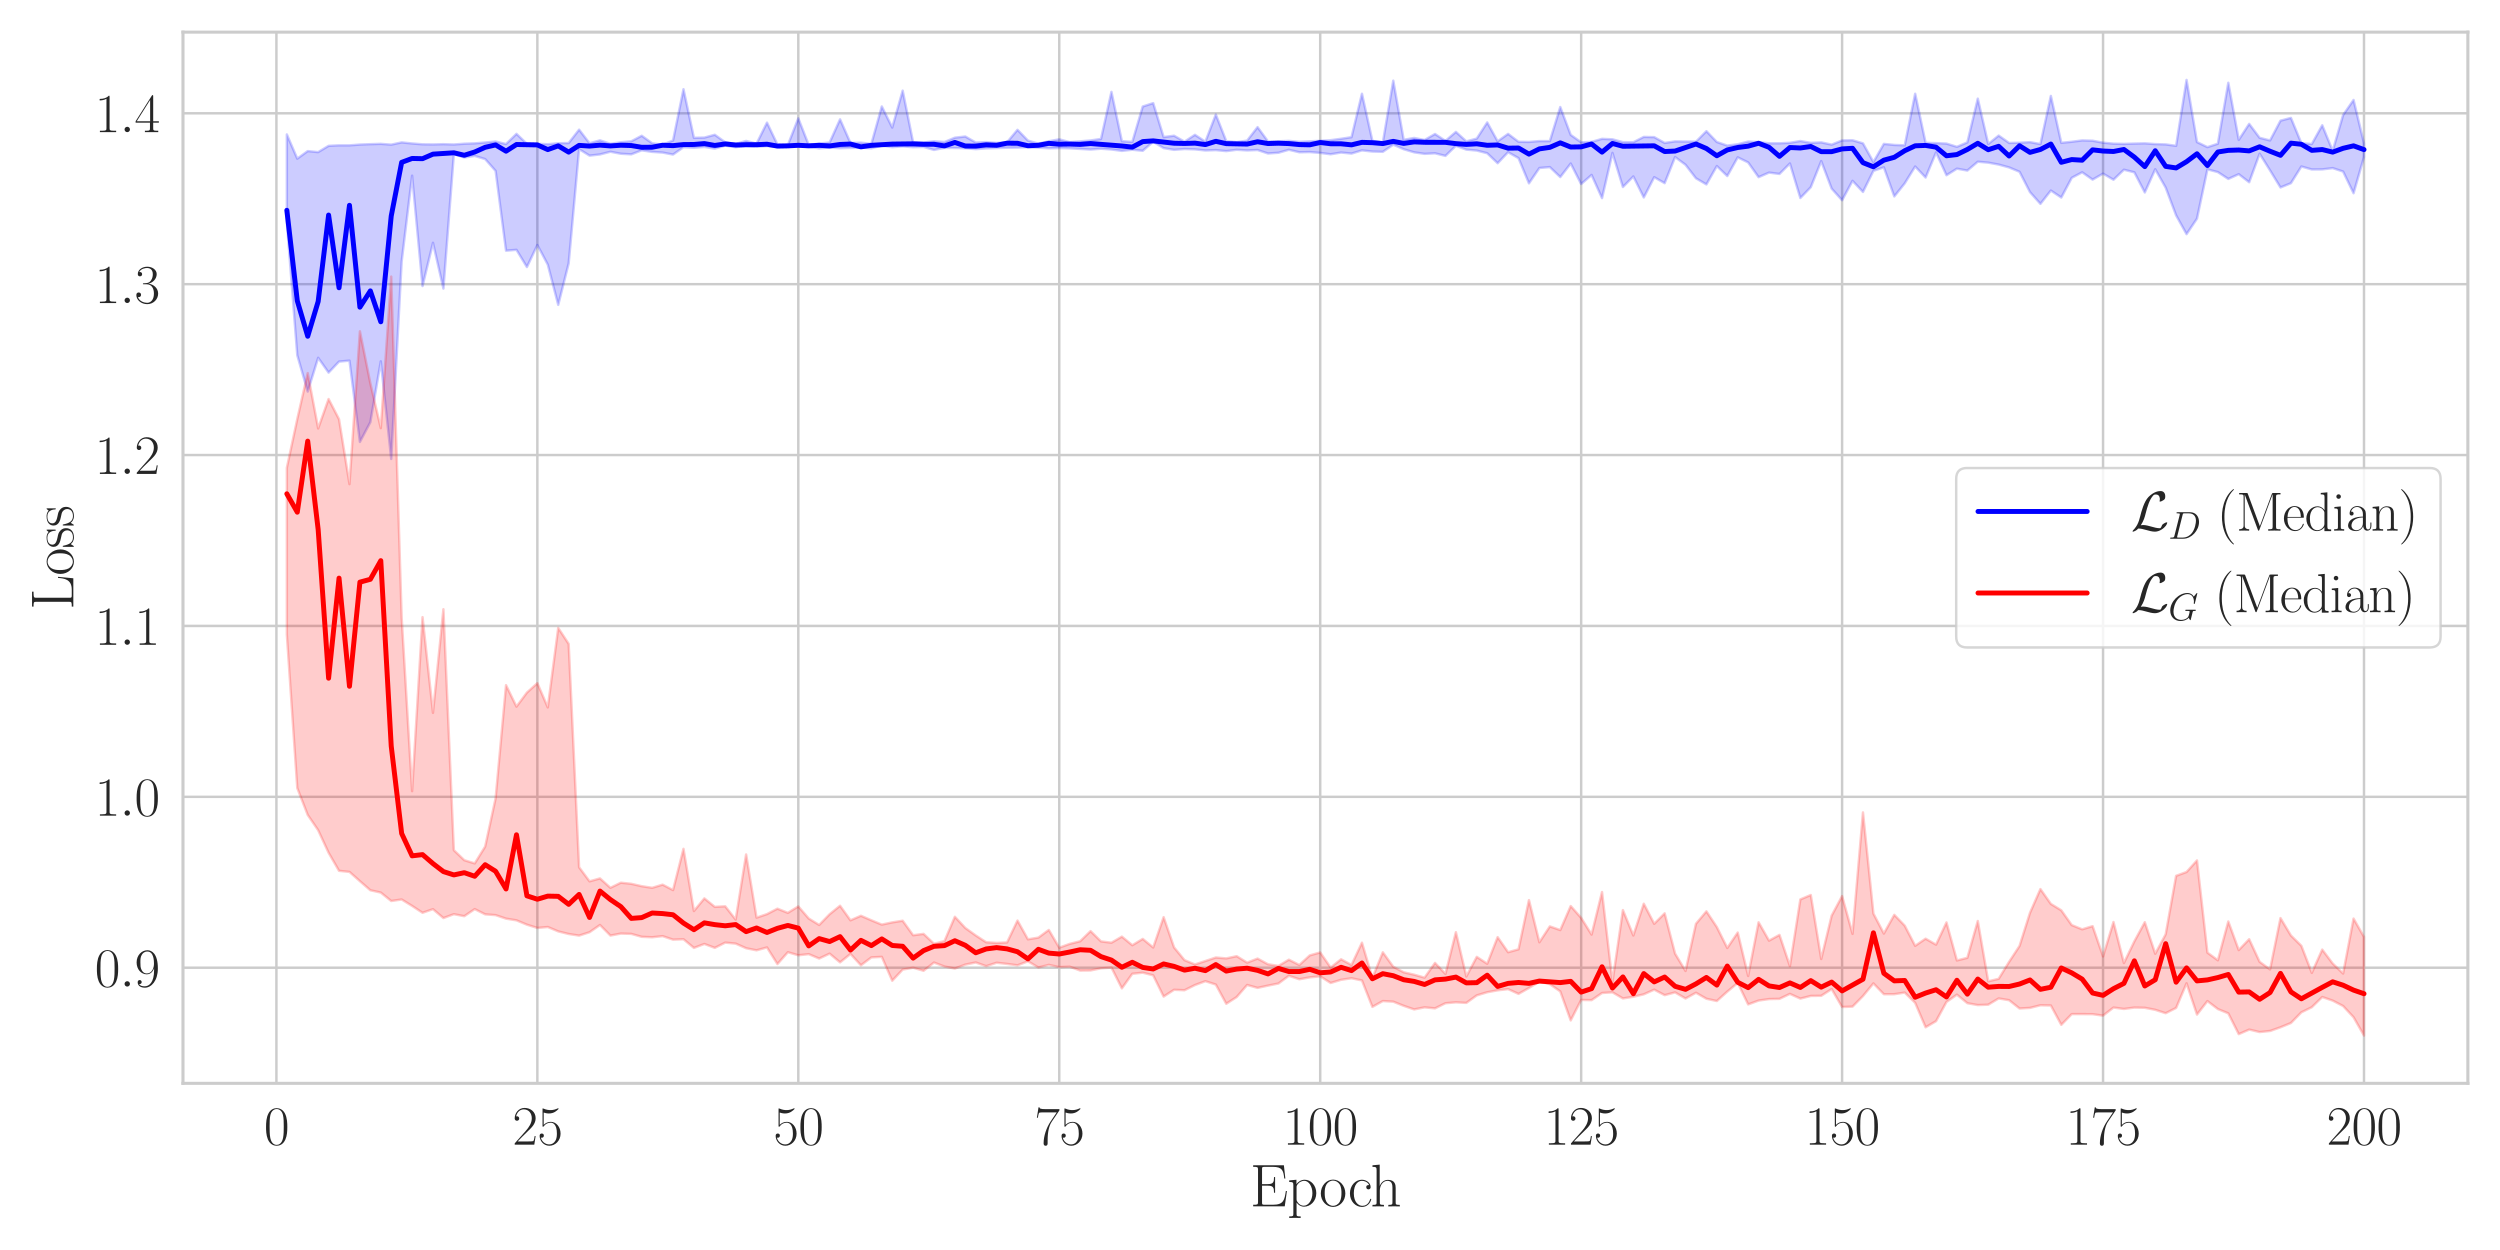 <?xml version="1.0" encoding="utf-8" standalone="no"?>
<!DOCTYPE svg PUBLIC "-//W3C//DTD SVG 1.1//EN"
  "http://www.w3.org/Graphics/SVG/1.1/DTD/svg11.dtd">
<svg xmlns:xlink="http://www.w3.org/1999/xlink" width="1008pt" height="504pt" viewBox="0 0 1008 504" xmlns="http://www.w3.org/2000/svg" version="1.1">
 <defs>
  <style type="text/css">*{stroke-linejoin: round; stroke-linecap: butt}</style>
 </defs>
 <g id="figure_1">
  <g id="patch_1">
   <path d="M 0 504 
L 1008 504 
L 1008 0 
L 0 0 
z
" style="fill: #ffffff"/>
  </g>
  <g id="axes_1">
   <g id="patch_2">
    <path d="M 73.78 436.801 
L 995.04 436.801 
L 995.04 12.96 
L 73.78 12.96 
z
" style="fill: #ffffff"/>
   </g>
   <g id="matplotlib.axis_1">
    <g id="xtick_1">
     <g id="line2d_1">
      <path d="M 111.447 436.801 
L 111.447 12.96 
" clip-path="url(#peb12363b81)" style="fill: none; stroke: #cccccc; stroke-linecap: round"/>
     </g>
     <g id="text_1">
      <!-- $\mathdefault{0}$ -->
      <g style="fill: #262626" transform="translate(106.421 461.522) scale(0.22 -0.22)">
       <defs>
        <path id="CMR17-30" d="M 2688 2025 
C 2688 2416 2682 3080 2413 3591 
C 2176 4039 1798 4198 1466 4198 
C 1158 4198 768 4058 525 3597 
C 269 3118 243 2524 243 2025 
C 243 1661 250 1106 448 619 
C 723 -39 1216 -128 1466 -128 
C 1760 -128 2208 -7 2470 600 
C 2662 1042 2688 1559 2688 2025 
z
M 1466 -26 
C 1056 -26 813 325 723 812 
C 653 1188 653 1738 653 2096 
C 653 2588 653 2997 736 3387 
C 858 3929 1216 4096 1466 4096 
C 1728 4096 2067 3923 2189 3400 
C 2272 3036 2278 2607 2278 2096 
C 2278 1680 2278 1169 2202 792 
C 2067 95 1690 -26 1466 -26 
z
" transform="scale(0.016)"/>
       </defs>
       <use xlink:href="#CMR17-30" transform="scale(0.996)"/>
      </g>
     </g>
    </g>
    <g id="xtick_2">
     <g id="line2d_2">
      <path d="M 216.662 436.801 
L 216.662 12.96 
" clip-path="url(#peb12363b81)" style="fill: none; stroke: #cccccc; stroke-linecap: round"/>
     </g>
     <g id="text_2">
      <!-- $\mathdefault{25}$ -->
      <g style="fill: #262626" transform="translate(206.61 461.522) scale(0.22 -0.22)">
       <defs>
        <path id="CMR17-32" d="M 2669 989 
L 2554 989 
C 2490 536 2438 459 2413 420 
C 2381 369 1920 369 1830 369 
L 602 369 
C 832 619 1280 1072 1824 1597 
C 2214 1967 2669 2402 2669 3035 
C 2669 3790 2067 4224 1395 4224 
C 691 4224 262 3604 262 3030 
C 262 2780 448 2748 525 2748 
C 589 2748 781 2787 781 3010 
C 781 3207 614 3264 525 3264 
C 486 3264 448 3258 422 3245 
C 544 3790 915 4058 1306 4058 
C 1862 4058 2227 3617 2227 3035 
C 2227 2479 1901 2000 1536 1584 
L 262 146 
L 262 0 
L 2515 0 
L 2669 989 
z
" transform="scale(0.016)"/>
        <path id="CMR17-35" d="M 730 3692 
C 794 3666 1056 3584 1325 3584 
C 1920 3584 2246 3911 2432 4100 
C 2432 4157 2432 4192 2394 4192 
C 2387 4192 2374 4192 2323 4163 
C 2099 4058 1837 3973 1517 3973 
C 1325 3973 1037 3999 723 4139 
C 653 4171 640 4171 634 4171 
C 602 4171 595 4164 595 4037 
L 595 2203 
C 595 2089 595 2057 659 2057 
C 691 2057 704 2070 736 2114 
C 941 2401 1222 2522 1542 2522 
C 1766 2522 2246 2382 2246 1289 
C 2246 1085 2246 715 2054 421 
C 1894 159 1645 25 1370 25 
C 947 25 518 320 403 814 
C 429 807 480 795 506 795 
C 589 795 749 840 749 1038 
C 749 1210 627 1280 506 1280 
C 358 1280 262 1190 262 1011 
C 262 454 704 -128 1382 -128 
C 2042 -128 2669 440 2669 1264 
C 2669 2030 2170 2624 1549 2624 
C 1222 2624 947 2503 730 2274 
L 730 3692 
z
" transform="scale(0.016)"/>
       </defs>
       <use xlink:href="#CMR17-32" transform="scale(0.996)"/>
       <use xlink:href="#CMR17-35" transform="translate(45.69 0) scale(0.996)"/>
      </g>
     </g>
    </g>
    <g id="xtick_3">
     <g id="line2d_3">
      <path d="M 321.877 436.801 
L 321.877 12.96 
" clip-path="url(#peb12363b81)" style="fill: none; stroke: #cccccc; stroke-linecap: round"/>
     </g>
     <g id="text_3">
      <!-- $\mathdefault{50}$ -->
      <g style="fill: #262626" transform="translate(311.825 461.522) scale(0.22 -0.22)">
       <use xlink:href="#CMR17-35" transform="scale(0.996)"/>
       <use xlink:href="#CMR17-30" transform="translate(45.69 0) scale(0.996)"/>
      </g>
     </g>
    </g>
    <g id="xtick_4">
     <g id="line2d_4">
      <path d="M 427.091 436.801 
L 427.091 12.96 
" clip-path="url(#peb12363b81)" style="fill: none; stroke: #cccccc; stroke-linecap: round"/>
     </g>
     <g id="text_4">
      <!-- $\mathdefault{75}$ -->
      <g style="fill: #262626" transform="translate(417.039 461.522) scale(0.22 -0.22)">
       <defs>
        <path id="CMR17-37" d="M 2886 3941 
L 2886 4081 
L 1382 4081 
C 634 4081 621 4165 595 4288 
L 480 4288 
L 294 3094 
L 410 3094 
C 429 3215 474 3540 550 3661 
C 589 3712 1062 3712 1171 3712 
L 2579 3712 
L 1869 2661 
C 1395 1954 1069 999 1069 165 
C 1069 89 1069 -128 1299 -128 
C 1530 -128 1530 89 1530 171 
L 1530 465 
C 1530 1508 1709 2196 2003 2636 
L 2886 3941 
z
" transform="scale(0.016)"/>
       </defs>
       <use xlink:href="#CMR17-37" transform="scale(0.996)"/>
       <use xlink:href="#CMR17-35" transform="translate(45.69 0) scale(0.996)"/>
      </g>
     </g>
    </g>
    <g id="xtick_5">
     <g id="line2d_5">
      <path d="M 532.306 436.801 
L 532.306 12.96 
" clip-path="url(#peb12363b81)" style="fill: none; stroke: #cccccc; stroke-linecap: round"/>
     </g>
     <g id="text_5">
      <!-- $\mathdefault{100}$ -->
      <g style="fill: #262626" transform="translate(517.228 461.522) scale(0.22 -0.22)">
       <defs>
        <path id="CMR17-31" d="M 1702 4058 
C 1702 4192 1696 4192 1606 4192 
C 1357 3916 979 3827 621 3827 
C 602 3827 570 3827 563 3808 
C 557 3795 557 3782 557 3648 
C 755 3648 1088 3686 1344 3839 
L 1344 461 
C 1344 236 1331 160 781 160 
L 589 160 
L 589 0 
C 896 0 1216 0 1523 0 
C 1830 0 2150 0 2458 0 
L 2458 160 
L 2266 160 
C 1715 160 1702 230 1702 458 
L 1702 4058 
z
" transform="scale(0.016)"/>
       </defs>
       <use xlink:href="#CMR17-31" transform="scale(0.996)"/>
       <use xlink:href="#CMR17-30" transform="translate(45.69 0) scale(0.996)"/>
       <use xlink:href="#CMR17-30" transform="translate(91.381 0) scale(0.996)"/>
      </g>
     </g>
    </g>
    <g id="xtick_6">
     <g id="line2d_6">
      <path d="M 637.521 436.801 
L 637.521 12.96 
" clip-path="url(#peb12363b81)" style="fill: none; stroke: #cccccc; stroke-linecap: round"/>
     </g>
     <g id="text_6">
      <!-- $\mathdefault{125}$ -->
      <g style="fill: #262626" transform="translate(622.443 461.522) scale(0.22 -0.22)">
       <use xlink:href="#CMR17-31" transform="scale(0.996)"/>
       <use xlink:href="#CMR17-32" transform="translate(45.69 0) scale(0.996)"/>
       <use xlink:href="#CMR17-35" transform="translate(91.381 0) scale(0.996)"/>
      </g>
     </g>
    </g>
    <g id="xtick_7">
     <g id="line2d_7">
      <path d="M 742.735 436.801 
L 742.735 12.96 
" clip-path="url(#peb12363b81)" style="fill: none; stroke: #cccccc; stroke-linecap: round"/>
     </g>
     <g id="text_7">
      <!-- $\mathdefault{150}$ -->
      <g style="fill: #262626" transform="translate(727.657 461.522) scale(0.22 -0.22)">
       <use xlink:href="#CMR17-31" transform="scale(0.996)"/>
       <use xlink:href="#CMR17-35" transform="translate(45.69 0) scale(0.996)"/>
       <use xlink:href="#CMR17-30" transform="translate(91.381 0) scale(0.996)"/>
      </g>
     </g>
    </g>
    <g id="xtick_8">
     <g id="line2d_8">
      <path d="M 847.95 436.801 
L 847.95 12.96 
" clip-path="url(#peb12363b81)" style="fill: none; stroke: #cccccc; stroke-linecap: round"/>
     </g>
     <g id="text_8">
      <!-- $\mathdefault{175}$ -->
      <g style="fill: #262626" transform="translate(832.872 461.522) scale(0.22 -0.22)">
       <use xlink:href="#CMR17-31" transform="scale(0.996)"/>
       <use xlink:href="#CMR17-37" transform="translate(45.69 0) scale(0.996)"/>
       <use xlink:href="#CMR17-35" transform="translate(91.381 0) scale(0.996)"/>
      </g>
     </g>
    </g>
    <g id="xtick_9">
     <g id="line2d_9">
      <path d="M 953.165 436.801 
L 953.165 12.96 
" clip-path="url(#peb12363b81)" style="fill: none; stroke: #cccccc; stroke-linecap: round"/>
     </g>
     <g id="text_9">
      <!-- $\mathdefault{200}$ -->
      <g style="fill: #262626" transform="translate(938.087 461.522) scale(0.22 -0.22)">
       <use xlink:href="#CMR17-32" transform="scale(0.996)"/>
       <use xlink:href="#CMR17-30" transform="translate(45.69 0) scale(0.996)"/>
       <use xlink:href="#CMR17-30" transform="translate(91.381 0) scale(0.996)"/>
      </g>
     </g>
    </g>
    <g id="text_10">
     <!-- Epoch -->
     <g style="fill: #262626" transform="translate(504.032 486.389) scale(0.24 -0.24)">
      <defs>
       <path id="CMR17-45" d="M 3885 1615 
L 3770 1615 
C 3629 676 3546 166 2419 166 
L 1530 166 
C 1274 166 1261 197 1261 414 
L 1261 2176 
L 1862 2176 
C 2464 2176 2522 1960 2522 1430 
L 2637 1430 
L 2637 3081 
L 2522 3081 
C 2522 2557 2464 2342 1862 2342 
L 1261 2342 
L 1261 3913 
C 1261 4128 1274 4160 1530 4160 
L 2406 4160 
C 3398 4160 3514 3769 3603 2929 
L 3718 2929 
L 3565 4325 
L 326 4325 
L 326 4160 
C 768 4160 838 4160 838 3874 
L 838 451 
C 838 166 768 166 326 166 
L 326 0 
L 3654 0 
L 3885 1615 
z
" transform="scale(0.016)"/>
       <path id="CMR17-70" d="M 1408 -1063 
C 998 -1063 973 -1037 973 -789 
L 973 402 
C 1158 134 1427 -38 1766 -38 
C 2406 -38 3053 523 3053 1388 
C 3053 2191 2496 2802 1837 2802 
C 1453 2802 1139 2592 960 2338 
L 960 2802 
L 198 2732 
L 198 2567 
C 576 2567 634 2528 634 2223 
L 634 -789 
C 634 -1031 608 -1063 198 -1063 
L 198 -1228 
C 352 -1216 634 -1216 800 -1216 
C 966 -1216 1254 -1216 1408 -1228 
L 1408 -1063 
z
M 973 2012 
C 973 2102 973 2235 1222 2471 
C 1254 2497 1472 2688 1792 2688 
C 2259 2688 2643 2108 2643 1382 
C 2643 656 2234 64 1728 64 
C 1498 64 1248 172 1056 472 
C 973 612 973 650 973 752 
L 973 2012 
z
" transform="scale(0.016)"/>
       <path id="CMR17-6f" d="M 2758 1356 
C 2758 2176 2163 2816 1466 2816 
C 768 2816 173 2176 173 1356 
C 173 551 768 -64 1466 -64 
C 2163 -64 2758 551 2758 1356 
z
M 1466 51 
C 1165 51 909 230 762 480 
C 602 767 582 1126 582 1408 
C 582 1677 595 2010 762 2298 
C 890 2509 1139 2714 1466 2714 
C 1754 2714 1997 2554 2150 2330 
C 2349 2029 2349 1607 2349 1408 
C 2349 1158 2336 775 2163 467 
C 1984 173 1709 51 1466 51 
z
" transform="scale(0.016)"/>
       <path id="CMR17-63" d="M 2234 2240 
C 2112 2240 1933 2240 1933 2017 
C 1933 1838 2080 1787 2163 1787 
C 2208 1787 2394 1807 2394 2024 
C 2394 2467 1958 2803 1466 2803 
C 787 2803 211 2178 211 1363 
C 211 516 813 -64 1466 -64 
C 2259 -64 2458 677 2458 748 
C 2458 774 2451 793 2406 793 
C 2362 793 2355 787 2330 703 
C 2163 180 1798 51 1523 51 
C 1114 51 621 427 621 1369 
C 621 2338 1094 2688 1472 2688 
C 1722 2688 2093 2573 2234 2240 
z
" transform="scale(0.016)"/>
       <path id="CMR17-68" d="M 2656 1933 
C 2656 2259 2592 2790 1837 2790 
C 1312 2790 1056 2368 979 2157 
L 973 2157 
L 973 4396 
L 211 4326 
L 211 4160 
C 589 4160 646 4122 646 3817 
L 646 426 
C 646 184 621 153 211 153 
L 211 -13 
C 365 0 646 0 813 0 
C 979 0 1267 0 1421 -13 
L 1421 153 
C 1011 153 986 178 986 428 
L 986 1658 
C 986 2247 1344 2688 1792 2688 
C 2266 2688 2317 2266 2317 1958 
L 2317 428 
C 2317 184 2291 153 1882 153 
L 1882 -13 
C 2035 0 2317 0 2483 0 
C 2650 0 2938 0 3091 -13 
L 3091 153 
C 2682 153 2656 178 2656 428 
L 2656 1933 
z
" transform="scale(0.016)"/>
      </defs>
      <use xlink:href="#CMR17-45" transform="scale(0.996)"/>
      <use xlink:href="#CMR17-70" transform="translate(62.586 0) scale(0.996)"/>
      <use xlink:href="#CMR17-6f" transform="translate(116.084 0) scale(0.996)"/>
      <use xlink:href="#CMR17-63" transform="translate(164.377 0) scale(0.996)"/>
      <use xlink:href="#CMR17-68" transform="translate(202.26 0) scale(0.996)"/>
     </g>
    </g>
   </g>
   <g id="matplotlib.axis_2">
    <g id="ytick_1">
     <g id="line2d_10">
      <path d="M 73.78 390.178 
L 995.04 390.178 
" clip-path="url(#peb12363b81)" style="fill: none; stroke: #cccccc; stroke-linecap: round"/>
     </g>
     <g id="text_11">
      <!-- $\mathdefault{0.9}$ -->
      <g style="fill: #262626" transform="translate(38.215 397.789) scale(0.22 -0.22)">
       <defs>
        <path id="CMMI12-3a" d="M 1178 307 
C 1178 492 1024 619 870 619 
C 685 619 557 466 557 313 
C 557 128 710 0 864 0 
C 1050 0 1178 153 1178 307 
z
" transform="scale(0.016)"/>
        <path id="CMR17-39" d="M 2253 1864 
C 2253 464 1670 31 1190 31 
C 1043 31 685 31 538 294 
C 704 268 826 357 826 518 
C 826 692 685 749 595 749 
C 538 749 365 723 365 506 
C 365 71 742 -128 1203 -128 
C 1939 -128 2688 674 2688 2073 
C 2688 3817 1971 4179 1485 4179 
C 851 4179 243 3628 243 2778 
C 243 1991 762 1408 1414 1408 
C 1952 1408 2189 1903 2253 2112 
L 2253 1864 
z
M 1427 1510 
C 1254 1510 1011 1542 813 1922 
C 678 2169 678 2461 678 2771 
C 678 3146 678 3405 858 3684 
C 947 3817 1114 4032 1485 4032 
C 2240 4032 2240 2885 2240 2632 
C 2240 2182 2035 1510 1427 1510 
z
" transform="scale(0.016)"/>
       </defs>
       <use xlink:href="#CMR17-30" transform="scale(0.996)"/>
       <use xlink:href="#CMMI12-3a" transform="translate(45.69 0) scale(0.996)"/>
       <use xlink:href="#CMR17-39" transform="translate(72.788 0) scale(0.996)"/>
      </g>
     </g>
    </g>
    <g id="ytick_2">
     <g id="line2d_11">
      <path d="M 73.78 321.278 
L 995.04 321.278 
" clip-path="url(#peb12363b81)" style="fill: none; stroke: #cccccc; stroke-linecap: round"/>
     </g>
     <g id="text_12">
      <!-- $\mathdefault{1.0}$ -->
      <g style="fill: #262626" transform="translate(38.215 328.888) scale(0.22 -0.22)">
       <use xlink:href="#CMR17-31" transform="scale(0.996)"/>
       <use xlink:href="#CMMI12-3a" transform="translate(45.69 0) scale(0.996)"/>
       <use xlink:href="#CMR17-30" transform="translate(72.788 0) scale(0.996)"/>
      </g>
     </g>
    </g>
    <g id="ytick_3">
     <g id="line2d_12">
      <path d="M 73.78 252.377 
L 995.04 252.377 
" clip-path="url(#peb12363b81)" style="fill: none; stroke: #cccccc; stroke-linecap: round"/>
     </g>
     <g id="text_13">
      <!-- $\mathdefault{1.1}$ -->
      <g style="fill: #262626" transform="translate(38.215 259.988) scale(0.22 -0.22)">
       <use xlink:href="#CMR17-31" transform="scale(0.996)"/>
       <use xlink:href="#CMMI12-3a" transform="translate(45.69 0) scale(0.996)"/>
       <use xlink:href="#CMR17-31" transform="translate(72.788 0) scale(0.996)"/>
      </g>
     </g>
    </g>
    <g id="ytick_4">
     <g id="line2d_13">
      <path d="M 73.78 183.477 
L 995.04 183.477 
" clip-path="url(#peb12363b81)" style="fill: none; stroke: #cccccc; stroke-linecap: round"/>
     </g>
     <g id="text_14">
      <!-- $\mathdefault{1.2}$ -->
      <g style="fill: #262626" transform="translate(38.215 191.087) scale(0.22 -0.22)">
       <use xlink:href="#CMR17-31" transform="scale(0.996)"/>
       <use xlink:href="#CMMI12-3a" transform="translate(45.69 0) scale(0.996)"/>
       <use xlink:href="#CMR17-32" transform="translate(72.788 0) scale(0.996)"/>
      </g>
     </g>
    </g>
    <g id="ytick_5">
     <g id="line2d_14">
      <path d="M 73.78 114.577 
L 995.04 114.577 
" clip-path="url(#peb12363b81)" style="fill: none; stroke: #cccccc; stroke-linecap: round"/>
     </g>
     <g id="text_15">
      <!-- $\mathdefault{1.3}$ -->
      <g style="fill: #262626" transform="translate(38.215 122.187) scale(0.22 -0.22)">
       <defs>
        <path id="CMR17-33" d="M 1414 2157 
C 1984 2157 2234 1662 2234 1090 
C 2234 320 1824 25 1453 25 
C 1114 25 563 194 390 693 
C 422 680 454 680 486 680 
C 640 680 755 782 755 948 
C 755 1133 614 1216 486 1216 
C 378 1216 211 1165 211 926 
C 211 335 787 -128 1466 -128 
C 2176 -128 2720 430 2720 1085 
C 2720 1707 2208 2157 1600 2227 
C 2086 2328 2554 2756 2554 3329 
C 2554 3820 2048 4179 1472 4179 
C 890 4179 378 3829 378 3329 
C 378 3110 544 3072 627 3072 
C 762 3072 877 3155 877 3321 
C 877 3486 762 3569 627 3569 
C 602 3569 570 3569 544 3557 
C 730 3959 1235 4032 1459 4032 
C 1683 4032 2106 3925 2106 3320 
C 2106 3143 2080 2828 1862 2550 
C 1670 2304 1453 2304 1242 2284 
C 1210 2284 1062 2269 1037 2269 
C 992 2263 966 2257 966 2208 
C 966 2163 973 2157 1101 2157 
L 1414 2157 
z
" transform="scale(0.016)"/>
       </defs>
       <use xlink:href="#CMR17-31" transform="scale(0.996)"/>
       <use xlink:href="#CMMI12-3a" transform="translate(45.69 0) scale(0.996)"/>
       <use xlink:href="#CMR17-33" transform="translate(72.788 0) scale(0.996)"/>
      </g>
     </g>
    </g>
    <g id="ytick_6">
     <g id="line2d_15">
      <path d="M 73.78 45.676 
L 995.04 45.676 
" clip-path="url(#peb12363b81)" style="fill: none; stroke: #cccccc; stroke-linecap: round"/>
     </g>
     <g id="text_16">
      <!-- $\mathdefault{1.4}$ -->
      <g style="fill: #262626" transform="translate(38.215 53.286) scale(0.22 -0.22)">
       <defs>
        <path id="CMR17-34" d="M 2150 4122 
C 2150 4256 2144 4256 2029 4256 
L 128 1254 
L 128 1088 
L 1779 1088 
L 1779 457 
C 1779 224 1766 160 1318 160 
L 1197 160 
L 1197 0 
C 1402 0 1747 0 1965 0 
C 2182 0 2528 0 2733 0 
L 2733 160 
L 2611 160 
C 2163 160 2150 224 2150 457 
L 2150 1088 
L 2803 1088 
L 2803 1254 
L 2150 1254 
L 2150 4122 
z
M 1798 3703 
L 1798 1254 
L 256 1254 
L 1798 3703 
z
" transform="scale(0.016)"/>
       </defs>
       <use xlink:href="#CMR17-31" transform="scale(0.996)"/>
       <use xlink:href="#CMMI12-3a" transform="translate(45.69 0) scale(0.996)"/>
       <use xlink:href="#CMR17-34" transform="translate(72.788 0) scale(0.996)"/>
      </g>
     </g>
    </g>
    <g id="text_17">
     <!-- Loss -->
     <g style="fill: #262626" transform="translate(29.564 245.841) rotate(-90) scale(0.24 -0.24)">
      <defs>
       <path id="CMR17-4c" d="M 3469 1615 
L 3354 1615 
C 3302 983 3219 166 2125 166 
L 1530 166 
C 1274 166 1261 197 1261 414 
L 1261 3898 
C 1261 4129 1274 4192 1760 4192 
L 1901 4192 
L 1901 4352 
C 1638 4352 1331 4352 1069 4352 
C 870 4352 512 4352 326 4352 
L 326 4192 
C 768 4192 838 4192 838 3905 
L 838 452 
C 838 166 768 166 326 166 
L 326 0 
L 3315 0 
L 3469 1615 
z
" transform="scale(0.016)"/>
       <path id="CMR17-73" d="M 1978 2697 
C 1978 2813 1971 2819 1933 2819 
C 1907 2819 1901 2813 1824 2717 
C 1805 2691 1747 2626 1728 2601 
C 1523 2819 1235 2819 1126 2819 
C 416 2819 160 2447 160 2076 
C 160 1498 813 1365 998 1325 
C 1402 1243 1542 1217 1677 1101 
C 1760 1025 1901 884 1901 654 
C 1901 384 1747 38 1158 38 
C 602 38 403 460 288 1021 
C 269 1110 269 1117 218 1117 
C 166 1117 160 1110 160 983 
L 160 63 
C 160 -51 166 -58 205 -58 
C 237 -58 243 -51 275 0 
C 314 57 410 211 448 276 
C 576 103 800 -64 1158 -64 
C 1792 -64 2131 283 2131 784 
C 2131 1112 1958 1285 1875 1362 
C 1683 1561 1459 1606 1190 1657 
C 838 1735 390 1825 390 2217 
C 390 2383 480 2737 1126 2737 
C 1811 2737 1850 2094 1862 1888 
C 1869 1856 1901 1849 1920 1849 
C 1978 1849 1978 1869 1978 1978 
L 1978 2697 
z
" transform="scale(0.016)"/>
      </defs>
      <use xlink:href="#CMR17-4c" transform="scale(0.996)"/>
      <use xlink:href="#CMR17-6f" transform="translate(57.381 0) scale(0.996)"/>
      <use xlink:href="#CMR17-73" transform="translate(103.072 0) scale(0.996)"/>
      <use xlink:href="#CMR17-73" transform="translate(138.873 0) scale(0.996)"/>
     </g>
    </g>
   </g>
   <g id="PolyCollection_1">
    <defs>
     <path id="m1c2e78fdde" d="M 115.656 -449.798 
L 115.656 -414.387 
L 119.864 -360.764 
L 124.073 -346.121 
L 128.282 -359.742 
L 132.49 -353.768 
L 136.699 -358.209 
L 140.907 -358.587 
L 145.116 -325.803 
L 149.324 -333.753 
L 153.533 -358.31 
L 157.742 -318.955 
L 161.95 -398.568 
L 166.159 -433.175 
L 170.367 -388.67 
L 174.576 -406.109 
L 178.785 -387.656 
L 182.993 -441.858 
L 187.202 -440.511 
L 191.41 -441.133 
L 195.619 -439.861 
L 199.828 -435.099 
L 204.036 -402.933 
L 208.245 -403.272 
L 212.453 -396.326 
L 216.662 -405.21 
L 220.87 -397.303 
L 225.079 -381.089 
L 229.288 -397.822 
L 233.496 -443.872 
L 237.705 -441.251 
L 241.913 -441.731 
L 246.122 -442.818 
L 250.331 -442.013 
L 254.539 -441.771 
L 258.748 -443.389 
L 262.956 -442.766 
L 267.165 -442.487 
L 271.374 -441.683 
L 275.582 -444.638 
L 279.791 -444.411 
L 283.999 -444.753 
L 288.208 -444.089 
L 292.416 -445.289 
L 296.625 -444.654 
L 300.834 -445.196 
L 305.042 -444.826 
L 309.251 -445.1 
L 313.459 -444.878 
L 317.668 -445.048 
L 321.877 -445.058 
L 326.085 -444.877 
L 330.294 -444.195 
L 334.502 -444.534 
L 338.711 -444.256 
L 342.919 -444.372 
L 347.128 -444.469 
L 351.337 -444.212 
L 355.545 -445.308 
L 359.754 -444.65 
L 363.962 -444.981 
L 368.171 -444.643 
L 372.38 -444.753 
L 376.588 -443.55 
L 380.797 -444.38 
L 385.005 -444.318 
L 389.214 -444.232 
L 393.423 -443.873 
L 397.631 -444.164 
L 401.84 -444.317 
L 406.048 -444.434 
L 410.257 -444.481 
L 414.465 -444.672 
L 418.674 -444.47 
L 422.883 -444.197 
L 427.091 -444.31 
L 431.3 -444.199 
L 435.508 -443.953 
L 439.717 -443.71 
L 443.926 -444.032 
L 448.134 -443.732 
L 452.343 -443.169 
L 456.551 -443.632 
L 460.76 -443.212 
L 464.968 -446.849 
L 469.177 -444.281 
L 473.386 -443.591 
L 477.594 -443.912 
L 481.803 -443.783 
L 486.011 -443.336 
L 490.22 -443.478 
L 494.429 -443.074 
L 498.637 -443.606 
L 502.846 -443.357 
L 507.054 -443.514 
L 511.263 -442.122 
L 515.472 -442.411 
L 519.68 -443.618 
L 523.889 -442.603 
L 528.097 -442.692 
L 532.306 -442.348 
L 536.514 -441.801 
L 540.723 -442.498 
L 544.932 -442.089 
L 549.14 -443.369 
L 553.349 -442.908 
L 557.557 -442.79 
L 561.766 -445.672 
L 565.975 -443.833 
L 570.183 -442.586 
L 574.392 -441.97 
L 578.6 -442.191 
L 582.809 -441.148 
L 587.018 -445.209 
L 591.226 -443.678 
L 595.435 -443.297 
L 599.643 -442.218 
L 603.852 -438.191 
L 608.06 -442.633 
L 612.269 -440.245 
L 616.478 -430.082 
L 620.686 -436.268 
L 624.895 -436.63 
L 629.103 -432.605 
L 633.312 -438.067 
L 637.521 -429.798 
L 641.729 -433.461 
L 645.938 -424.114 
L 650.146 -442.346 
L 654.355 -428.596 
L 658.563 -432.859 
L 662.772 -424.381 
L 666.981 -432.559 
L 671.189 -430.147 
L 675.398 -440.683 
L 679.606 -437.561 
L 683.815 -432.11 
L 688.024 -429.643 
L 692.232 -437.053 
L 696.441 -433.024 
L 700.649 -440.564 
L 704.858 -438.497 
L 709.067 -432.569 
L 713.275 -434.409 
L 717.484 -433.867 
L 721.692 -438.095 
L 725.901 -424.161 
L 730.109 -428.527 
L 734.318 -439.044 
L 738.527 -427.949 
L 742.735 -423.258 
L 746.944 -431.093 
L 751.152 -426.604 
L 755.361 -435.119 
L 759.57 -436.527 
L 763.778 -424.805 
L 767.987 -430.069 
L 772.195 -436.871 
L 776.404 -432.419 
L 780.613 -442.547 
L 784.821 -433.349 
L 789.03 -435.997 
L 793.238 -435.231 
L 797.447 -438.797 
L 801.655 -438.424 
L 805.864 -437.649 
L 810.073 -436.494 
L 814.281 -434.738 
L 818.49 -426.554 
L 822.698 -421.806 
L 826.907 -427.175 
L 831.116 -424.356 
L 835.324 -432.303 
L 839.533 -434.531 
L 843.741 -431.579 
L 847.95 -433.996 
L 852.158 -431.531 
L 856.367 -435.571 
L 860.576 -434.522 
L 864.784 -426.398 
L 868.993 -435.763 
L 873.201 -428.353 
L 877.41 -417.174 
L 881.619 -409.595 
L 885.827 -415.853 
L 890.036 -435.732 
L 894.244 -434.609 
L 898.453 -431.857 
L 902.662 -433.767 
L 906.87 -430.522 
L 911.079 -442.027 
L 915.287 -435.298 
L 919.496 -428.412 
L 923.704 -430.141 
L 927.913 -436.874 
L 932.122 -435.673 
L 936.33 -435.705 
L 940.539 -436.218 
L 944.747 -434.833 
L 948.956 -426.095 
L 953.165 -440.726 
L 953.165 -446.183 
L 953.165 -446.183 
L 948.956 -463.695 
L 944.747 -457.619 
L 940.539 -443.2 
L 936.33 -453.487 
L 932.122 -445.929 
L 927.913 -446.246 
L 923.704 -456.459 
L 919.496 -455.334 
L 915.287 -447.367 
L 911.079 -448.425 
L 906.87 -454.047 
L 902.662 -447.595 
L 898.453 -470.634 
L 894.244 -446.048 
L 890.036 -444.661 
L 885.827 -446.71 
L 881.619 -471.775 
L 877.41 -445.201 
L 873.201 -445.769 
L 868.993 -445.902 
L 864.784 -446.199 
L 860.576 -446.096 
L 856.367 -445.98 
L 852.158 -446.071 
L 847.95 -446.466 
L 843.741 -447.26 
L 839.533 -447.378 
L 835.324 -446.831 
L 831.116 -446.399 
L 826.907 -465.322 
L 822.698 -445.898 
L 818.49 -446.685 
L 814.281 -446.44 
L 810.073 -446.358 
L 805.864 -449.329 
L 801.655 -445.922 
L 797.447 -464.232 
L 793.238 -446.589 
L 789.03 -444.797 
L 784.821 -446.103 
L 780.613 -446.292 
L 776.404 -446.399 
L 772.195 -466.193 
L 767.987 -445.397 
L 763.778 -445.558 
L 759.57 -445.979 
L 755.361 -438.648 
L 751.152 -446.208 
L 746.944 -447.442 
L 742.735 -447.375 
L 738.527 -445.681 
L 734.318 -446.586 
L 730.109 -446.396 
L 725.901 -447.141 
L 721.692 -446.412 
L 717.484 -446.212 
L 713.275 -446.209 
L 709.067 -446.709 
L 704.858 -446.915 
L 700.649 -445.835 
L 696.441 -445.298 
L 692.232 -446.739 
L 688.024 -451.109 
L 683.815 -446.869 
L 679.606 -446.943 
L 675.398 -446.986 
L 671.189 -446.36 
L 666.981 -448.706 
L 662.772 -448.794 
L 658.563 -446.633 
L 654.355 -446.683 
L 650.146 -447.827 
L 645.938 -448.013 
L 641.729 -446.777 
L 637.521 -446.621 
L 633.312 -449.613 
L 629.103 -460.842 
L 624.895 -447.109 
L 620.686 -447.119 
L 616.478 -446.76 
L 612.269 -446.836 
L 608.06 -450.011 
L 603.852 -447.009 
L 599.643 -454.63 
L 595.435 -448.118 
L 591.226 -447.006 
L 587.018 -450.816 
L 582.809 -447.195 
L 578.6 -449.969 
L 574.392 -447.55 
L 570.183 -448.373 
L 565.975 -447.619 
L 561.766 -471.478 
L 557.557 -446.503 
L 553.349 -447.203 
L 549.14 -466.203 
L 544.932 -448.689 
L 540.723 -448.041 
L 536.514 -447.47 
L 532.306 -447.211 
L 528.097 -447.018 
L 523.889 -446.811 
L 519.68 -447.203 
L 515.472 -447.029 
L 511.263 -446.963 
L 507.054 -452.729 
L 502.846 -447.298 
L 498.637 -446.7 
L 494.429 -447.101 
L 490.22 -457.81 
L 486.011 -446.87 
L 481.803 -449.637 
L 477.594 -446.881 
L 473.386 -449.275 
L 469.177 -448.726 
L 464.968 -462.411 
L 460.76 -461.054 
L 456.551 -446.778 
L 452.343 -447.079 
L 448.134 -466.95 
L 443.926 -447.98 
L 439.717 -447.362 
L 435.508 -447.012 
L 431.3 -446.697 
L 427.091 -447.824 
L 422.883 -447.037 
L 418.674 -446.069 
L 414.465 -447.314 
L 410.257 -451.652 
L 406.048 -446.636 
L 401.84 -446.367 
L 397.631 -446.694 
L 393.423 -446.539 
L 389.214 -448.957 
L 385.005 -448.481 
L 380.797 -446.737 
L 376.588 -447.045 
L 372.38 -446.526 
L 368.171 -446.582 
L 363.962 -467.451 
L 359.754 -452.565 
L 355.545 -461.069 
L 351.337 -445.962 
L 347.128 -446.485 
L 342.919 -446.338 
L 338.711 -455.874 
L 334.502 -446.527 
L 330.294 -446.113 
L 326.085 -445.515 
L 321.877 -456.278 
L 317.668 -445.514 
L 313.459 -445.708 
L 309.251 -454.543 
L 305.042 -446.064 
L 300.834 -447.182 
L 296.625 -445.947 
L 292.416 -446.628 
L 288.208 -449.656 
L 283.999 -448.517 
L 279.791 -448.427 
L 275.582 -468.025 
L 271.374 -447.355 
L 267.165 -445.649 
L 262.956 -446.232 
L 258.748 -449.267 
L 254.539 -447.027 
L 250.331 -446.636 
L 246.122 -446.008 
L 241.913 -447.418 
L 237.705 -446.224 
L 233.496 -451.716 
L 229.288 -446.324 
L 225.079 -446.241 
L 220.87 -445.85 
L 216.662 -446.009 
L 212.453 -445.992 
L 208.245 -450.031 
L 204.036 -445.915 
L 199.828 -446.937 
L 195.619 -446.541 
L 191.41 -446.196 
L 187.202 -446.046 
L 182.993 -445.74 
L 178.785 -445.869 
L 174.576 -445.76 
L 170.367 -445.815 
L 166.159 -446.147 
L 161.95 -446.582 
L 157.742 -445.674 
L 153.533 -445.997 
L 149.324 -445.87 
L 145.116 -445.71 
L 140.907 -445.389 
L 136.699 -445.399 
L 132.49 -445.19 
L 128.282 -442.663 
L 124.073 -443.078 
L 119.864 -440.029 
L 115.656 -449.798 
z
" style="stroke: #0000ff; stroke-opacity: 0.2"/>
    </defs>
    <g clip-path="url(#peb12363b81)">
     <use xlink:href="#m1c2e78fdde" x="0" y="504" style="fill: #0000ff; fill-opacity: 0.2; stroke: #0000ff; stroke-opacity: 0.2"/>
    </g>
   </g>
   <g id="PolyCollection_2">
    <defs>
     <path id="mcc452ed37d" d="M 115.656 -315.368 
L 115.656 -248.114 
L 119.864 -186.265 
L 124.073 -175.423 
L 128.282 -169.266 
L 132.49 -160.173 
L 136.699 -152.883 
L 140.907 -152.452 
L 145.116 -148.716 
L 149.324 -145.054 
L 153.533 -144.114 
L 157.742 -140.719 
L 161.95 -141.328 
L 166.159 -138.734 
L 170.367 -135.97 
L 174.576 -137.415 
L 178.785 -133.84 
L 182.993 -135.405 
L 187.202 -134.588 
L 191.41 -137.45 
L 195.619 -135.337 
L 199.828 -135.02 
L 204.036 -133.602 
L 208.245 -132.919 
L 212.453 -131.168 
L 216.662 -129.854 
L 220.87 -130.234 
L 225.079 -128.464 
L 229.288 -127.413 
L 233.496 -126.765 
L 237.705 -128.125 
L 241.913 -131.043 
L 246.122 -126.788 
L 250.331 -127.585 
L 254.539 -127.458 
L 258.748 -126.271 
L 262.956 -126.094 
L 267.165 -126.549 
L 271.374 -125.143 
L 275.582 -125.295 
L 279.791 -121.806 
L 283.999 -123.4 
L 288.208 -121.822 
L 292.416 -123.938 
L 296.625 -123.538 
L 300.834 -121.672 
L 305.042 -120.833 
L 309.251 -121.997 
L 313.459 -115.297 
L 317.668 -120.068 
L 321.877 -118.832 
L 326.085 -119.292 
L 330.294 -117.511 
L 334.502 -119.498 
L 338.711 -115.97 
L 342.919 -119.378 
L 347.128 -114.797 
L 351.337 -117.976 
L 355.545 -118.187 
L 359.754 -108.57 
L 363.962 -113.065 
L 368.171 -113.824 
L 372.38 -112.587 
L 376.588 -115.906 
L 380.797 -114.312 
L 385.005 -113.489 
L 389.214 -115.075 
L 393.423 -115.931 
L 397.631 -114.454 
L 401.84 -115.828 
L 406.048 -115.351 
L 410.257 -114.792 
L 414.465 -116.402 
L 418.674 -113.916 
L 422.883 -114.974 
L 427.091 -114.064 
L 431.3 -114.252 
L 435.508 -112.674 
L 439.717 -112.718 
L 443.926 -113.582 
L 448.134 -113.87 
L 452.343 -105.496 
L 456.551 -111.379 
L 460.76 -111.812 
L 464.968 -110.756 
L 469.177 -102.179 
L 473.386 -104.925 
L 477.594 -104.732 
L 481.803 -106.824 
L 486.011 -108.383 
L 490.22 -107.027 
L 494.429 -99.285 
L 498.637 -102.002 
L 502.846 -106.859 
L 507.054 -105.687 
L 511.263 -106.596 
L 515.472 -107.454 
L 519.68 -110.575 
L 523.889 -109.161 
L 528.097 -109.931 
L 532.306 -110.343 
L 536.514 -107.665 
L 540.723 -108.939 
L 544.932 -109.572 
L 549.14 -108.687 
L 553.349 -98.018 
L 557.557 -100.375 
L 561.766 -100.132 
L 565.975 -98.448 
L 570.183 -97.008 
L 574.392 -97.834 
L 578.6 -97.427 
L 582.809 -99.498 
L 587.018 -99.868 
L 591.226 -99.635 
L 595.435 -102.656 
L 599.643 -103.929 
L 603.852 -104.705 
L 608.06 -105.186 
L 612.269 -103.269 
L 616.478 -105.643 
L 620.686 -108.231 
L 624.895 -107.191 
L 629.103 -104.263 
L 633.312 -92.564 
L 637.521 -100.827 
L 641.729 -100.742 
L 645.938 -103.629 
L 650.146 -103.901 
L 654.355 -101.435 
L 658.563 -102.106 
L 662.772 -103.087 
L 666.981 -104.974 
L 671.189 -102.746 
L 675.398 -103.864 
L 679.606 -101.404 
L 683.815 -103.727 
L 688.024 -101.304 
L 692.232 -100.386 
L 696.441 -104.176 
L 700.649 -107.674 
L 704.858 -99.02 
L 709.067 -100.57 
L 713.275 -101.174 
L 717.484 -101.262 
L 721.692 -103.26 
L 725.901 -101.36 
L 730.109 -102.439 
L 734.318 -102.492 
L 738.527 -105.2 
L 742.735 -97.978 
L 746.944 -98.128 
L 751.152 -102.388 
L 755.361 -107.499 
L 759.57 -103.127 
L 763.778 -103.138 
L 767.987 -103.794 
L 772.195 -99.656 
L 776.404 -89.799 
L 780.613 -92.269 
L 784.821 -100.006 
L 789.03 -102.955 
L 793.238 -99.512 
L 797.447 -98.753 
L 801.655 -98.91 
L 805.864 -101.428 
L 810.073 -100.718 
L 814.281 -97.376 
L 818.49 -97.612 
L 822.698 -98.676 
L 826.907 -98.589 
L 831.116 -90.786 
L 835.324 -95.113 
L 839.533 -95.11 
L 843.741 -95.083 
L 847.95 -94.487 
L 852.158 -97.758 
L 856.367 -97.192 
L 860.576 -97.745 
L 864.784 -97.659 
L 868.993 -96.84 
L 873.201 -95.468 
L 877.41 -97.608 
L 881.619 -107.541 
L 885.827 -94.928 
L 890.036 -100.367 
L 894.244 -97.146 
L 898.453 -95.415 
L 902.662 -87.034 
L 906.87 -88.869 
L 911.079 -87.874 
L 915.287 -88.312 
L 919.496 -89.796 
L 923.704 -91.524 
L 927.913 -95.831 
L 932.122 -97.886 
L 936.33 -102.005 
L 940.539 -100.55 
L 944.747 -98.369 
L 948.956 -93.841 
L 953.165 -86.465 
L 953.165 -126.232 
L 953.165 -126.232 
L 948.956 -133.627 
L 944.747 -111.464 
L 940.539 -115.514 
L 936.33 -121.116 
L 932.122 -111.742 
L 927.913 -122.64 
L 923.704 -126.799 
L 919.496 -133.824 
L 915.287 -113.115 
L 911.079 -116.19 
L 906.87 -125.305 
L 902.662 -120.923 
L 898.453 -132.457 
L 894.244 -116.809 
L 890.036 -119.892 
L 885.827 -157.068 
L 881.619 -152.408 
L 877.41 -150.861 
L 873.201 -127.277 
L 868.993 -119.452 
L 864.784 -132.156 
L 860.576 -124.442 
L 856.367 -115.704 
L 852.158 -132.24 
L 847.95 -118.373 
L 843.741 -130.569 
L 839.533 -129.294 
L 835.324 -131.003 
L 831.116 -136.952 
L 826.907 -139.538 
L 822.698 -145.524 
L 818.49 -135.931 
L 814.281 -122.595 
L 810.073 -116.178 
L 805.864 -109.339 
L 801.655 -108.317 
L 797.447 -132.654 
L 793.238 -117.796 
L 789.03 -116.738 
L 784.821 -132.074 
L 780.613 -123.109 
L 776.404 -125.522 
L 772.195 -122.644 
L 767.987 -130.774 
L 763.778 -135.131 
L 759.57 -127.584 
L 755.361 -135.655 
L 751.152 -176.432 
L 746.944 -127.471 
L 742.735 -142.692 
L 738.527 -134.81 
L 734.318 -117.332 
L 730.109 -143.133 
L 725.901 -141.35 
L 721.692 -114.461 
L 717.484 -127.043 
L 713.275 -124.726 
L 709.067 -132.133 
L 704.858 -110.493 
L 700.649 -127.992 
L 696.441 -121.771 
L 692.232 -130.197 
L 688.024 -136.548 
L 683.815 -131.53 
L 679.606 -112.511 
L 675.398 -119.496 
L 671.189 -135.742 
L 666.981 -131.524 
L 662.772 -139.62 
L 658.563 -126.81 
L 654.355 -137.048 
L 650.146 -108.04 
L 645.938 -144.332 
L 641.729 -127.168 
L 637.521 -133.912 
L 633.312 -138.68 
L 629.103 -128.995 
L 624.895 -130.472 
L 620.686 -124.072 
L 616.478 -141.077 
L 612.269 -121.234 
L 608.06 -120.063 
L 603.852 -126.131 
L 599.643 -115.411 
L 595.435 -118.186 
L 591.226 -110.275 
L 587.018 -128.135 
L 582.809 -111.318 
L 578.6 -115.748 
L 574.392 -109.806 
L 570.183 -111.005 
L 565.975 -111.972 
L 561.766 -114.207 
L 557.557 -120.026 
L 553.349 -109.702 
L 549.14 -123.904 
L 544.932 -114.919 
L 540.723 -117.219 
L 536.514 -113.877 
L 532.306 -119.97 
L 528.097 -118.784 
L 523.889 -114.902 
L 519.68 -117.056 
L 515.472 -114.538 
L 511.263 -115.202 
L 507.054 -117.502 
L 502.846 -115.865 
L 498.637 -118.46 
L 494.429 -117.576 
L 490.22 -117.932 
L 486.011 -116.514 
L 481.803 -115.136 
L 477.594 -116.872 
L 473.386 -121.999 
L 469.177 -134.195 
L 464.968 -121.969 
L 460.76 -125.427 
L 456.551 -122.876 
L 452.343 -126.352 
L 448.134 -123.896 
L 443.926 -124.427 
L 439.717 -128.579 
L 435.508 -124.476 
L 431.3 -123.418 
L 427.091 -121.896 
L 422.883 -129.05 
L 418.674 -125.955 
L 414.465 -125.257 
L 410.257 -132.822 
L 406.048 -124.004 
L 401.84 -123.806 
L 397.631 -124.076 
L 393.423 -126.821 
L 389.214 -129.834 
L 385.005 -134.352 
L 380.797 -124.507 
L 376.588 -123.485 
L 372.38 -127.461 
L 368.171 -126.901 
L 363.962 -132.761 
L 359.754 -132.088 
L 355.545 -131.198 
L 351.337 -132.94 
L 347.128 -134.758 
L 342.919 -132.922 
L 338.711 -138.801 
L 334.502 -135.38 
L 330.294 -131.053 
L 326.085 -133.648 
L 321.877 -138.532 
L 317.668 -135.935 
L 313.459 -137.622 
L 309.251 -135.433 
L 305.042 -133.998 
L 300.834 -159.483 
L 296.625 -133.214 
L 292.416 -138.573 
L 288.208 -138.35 
L 283.999 -141.765 
L 279.791 -136.667 
L 275.582 -161.75 
L 271.374 -145.111 
L 267.165 -147.309 
L 262.956 -146.032 
L 258.748 -146.683 
L 254.539 -147.645 
L 250.331 -148.099 
L 246.122 -146.037 
L 241.913 -149.825 
L 237.705 -148.64 
L 233.496 -154.319 
L 229.288 -244.372 
L 225.079 -250.801 
L 220.87 -218.768 
L 216.662 -228.546 
L 212.453 -224.745 
L 208.245 -219.088 
L 204.036 -227.734 
L 199.828 -182.1 
L 195.619 -162.66 
L 191.41 -155.867 
L 187.202 -157.169 
L 182.993 -161.209 
L 178.785 -258.354 
L 174.576 -216.58 
L 170.367 -255.164 
L 166.159 -185.004 
L 161.95 -254.928 
L 157.742 -392.484 
L 153.533 -331.38 
L 149.324 -349.466 
L 145.116 -370.419 
L 140.907 -308.794 
L 136.699 -334.957 
L 132.49 -343.114 
L 128.282 -331.247 
L 124.073 -353.562 
L 119.864 -335.014 
L 115.656 -315.368 
z
" style="stroke: #ff0000; stroke-opacity: 0.2"/>
    </defs>
    <g clip-path="url(#peb12363b81)">
     <use xlink:href="#mcc452ed37d" x="0" y="504" style="fill: #ff0000; fill-opacity: 0.2; stroke: #ff0000; stroke-opacity: 0.2"/>
    </g>
   </g>
   <g id="line2d_16">
    <path d="M 115.656 84.799 
L 119.864 121.268 
L 124.073 135.575 
L 128.282 121.561 
L 132.49 86.713 
L 136.699 116.018 
L 140.907 82.788 
L 145.116 123.848 
L 149.324 117.29 
L 153.533 129.738 
L 157.742 87.095 
L 161.95 65.458 
L 166.159 63.892 
L 170.367 63.982 
L 174.576 62.15 
L 182.993 61.606 
L 187.202 62.604 
L 191.41 61.281 
L 195.619 59.392 
L 199.828 58.433 
L 204.036 60.955 
L 208.245 58.261 
L 216.662 58.429 
L 220.87 60.311 
L 225.079 58.812 
L 229.288 61.332 
L 233.496 58.618 
L 237.705 58.901 
L 241.913 58.516 
L 246.122 58.838 
L 250.331 58.559 
L 254.539 58.687 
L 258.748 59.394 
L 262.956 59.359 
L 267.165 58.559 
L 271.374 58.723 
L 275.582 58.291 
L 279.791 58.253 
L 283.999 57.89 
L 288.208 58.64 
L 292.416 58.031 
L 296.625 58.468 
L 300.834 58.342 
L 305.042 58.336 
L 309.251 58.149 
L 313.459 58.898 
L 317.668 58.813 
L 321.877 58.583 
L 326.085 58.796 
L 330.294 58.598 
L 334.502 58.853 
L 338.711 58.246 
L 342.919 58.08 
L 347.128 59.21 
L 351.337 58.59 
L 359.754 58.099 
L 368.171 57.992 
L 372.38 58.171 
L 376.588 58.174 
L 380.797 58.831 
L 385.005 57.424 
L 389.214 58.879 
L 393.423 58.894 
L 397.631 58.411 
L 401.84 58.567 
L 406.048 57.73 
L 410.257 57.772 
L 414.465 58.77 
L 418.674 58.57 
L 422.883 57.803 
L 427.091 58.142 
L 431.3 58.079 
L 435.508 58.22 
L 439.717 57.878 
L 452.343 58.861 
L 456.551 59.323 
L 460.76 57.09 
L 464.968 56.804 
L 473.386 57.749 
L 477.594 57.849 
L 481.803 57.711 
L 486.011 58.293 
L 490.22 56.975 
L 494.429 57.917 
L 502.846 58.087 
L 507.054 57.147 
L 511.263 57.876 
L 515.472 57.741 
L 519.68 57.895 
L 523.889 58.295 
L 528.097 58.393 
L 532.306 57.451 
L 536.514 57.967 
L 540.723 57.984 
L 544.932 58.404 
L 549.14 57.394 
L 553.349 57.528 
L 557.557 57.887 
L 561.766 56.994 
L 565.975 57.824 
L 570.183 57.205 
L 574.392 57.369 
L 582.809 57.391 
L 587.018 57.918 
L 591.226 58.223 
L 595.435 57.98 
L 599.643 58.58 
L 603.852 58.442 
L 608.06 59.741 
L 612.269 59.68 
L 616.478 62.142 
L 620.686 60.028 
L 624.895 59.417 
L 629.103 57.594 
L 633.312 59.285 
L 637.521 59.214 
L 641.729 58.06 
L 645.938 61.339 
L 650.146 57.847 
L 654.355 58.975 
L 666.981 58.788 
L 671.189 61.101 
L 675.398 60.903 
L 683.815 58.063 
L 688.024 59.879 
L 692.232 62.798 
L 696.441 60.454 
L 700.649 59.475 
L 704.858 58.932 
L 709.067 57.757 
L 713.275 59.394 
L 717.484 63.029 
L 721.692 59.477 
L 725.901 59.668 
L 730.109 59.067 
L 734.318 61.149 
L 738.527 61.146 
L 742.735 60.044 
L 746.944 59.794 
L 751.152 65.59 
L 755.361 67.249 
L 759.57 64.575 
L 763.778 63.424 
L 767.987 60.767 
L 772.195 58.791 
L 776.404 58.636 
L 780.613 59.329 
L 784.821 62.808 
L 789.03 62.318 
L 793.238 60.261 
L 797.447 57.771 
L 801.655 60.366 
L 805.864 58.989 
L 810.073 62.902 
L 814.281 58.779 
L 818.49 61.431 
L 822.698 60.267 
L 826.907 58.083 
L 831.116 65.435 
L 835.324 64.335 
L 839.533 64.592 
L 843.741 60.418 
L 847.95 60.897 
L 852.158 61.077 
L 856.367 60.268 
L 860.576 63.351 
L 864.784 67.171 
L 868.993 60.778 
L 873.201 67.086 
L 877.41 67.714 
L 881.619 65.178 
L 885.827 62.004 
L 890.036 66.741 
L 894.244 61.282 
L 898.453 60.622 
L 902.662 60.489 
L 906.87 60.84 
L 911.079 59.18 
L 915.287 60.984 
L 919.496 62.622 
L 923.704 57.717 
L 927.913 58.171 
L 932.122 60.621 
L 936.33 60.299 
L 940.539 61.334 
L 944.747 59.792 
L 948.956 58.8 
L 953.165 60.32 
L 953.165 60.32 
" clip-path="url(#peb12363b81)" style="fill: none; stroke: #0000ff; stroke-width: 2; stroke-linecap: round"/>
   </g>
   <g id="line2d_17">
    <path d="M 115.656 199.107 
L 119.864 206.51 
L 124.073 177.868 
L 128.282 213.513 
L 132.49 273.444 
L 136.699 233.11 
L 140.907 276.706 
L 145.116 234.718 
L 149.324 233.576 
L 153.533 226.058 
L 157.742 300.838 
L 161.95 336.067 
L 166.159 345.076 
L 170.367 344.575 
L 174.576 348.194 
L 178.785 351.424 
L 182.993 352.767 
L 187.202 351.867 
L 191.41 353.307 
L 195.619 348.651 
L 199.828 351.301 
L 204.036 358.429 
L 208.245 336.594 
L 212.453 361.198 
L 216.662 362.569 
L 220.87 361.313 
L 225.079 361.405 
L 229.288 364.629 
L 233.496 360.636 
L 237.705 369.916 
L 241.913 359.283 
L 246.122 362.712 
L 250.331 365.573 
L 254.539 370.294 
L 258.748 369.976 
L 262.956 368.12 
L 267.165 368.356 
L 271.374 368.83 
L 275.582 372.188 
L 279.791 374.854 
L 283.999 372.095 
L 288.208 372.812 
L 292.416 373.28 
L 296.625 372.784 
L 300.834 375.634 
L 305.042 374.165 
L 309.251 375.973 
L 313.459 374.3 
L 317.668 373.139 
L 321.877 374.219 
L 326.085 381.379 
L 330.294 378.447 
L 334.502 379.631 
L 338.711 377.655 
L 342.919 383.07 
L 347.128 379.149 
L 351.337 381.259 
L 355.545 378.575 
L 359.754 381.218 
L 363.962 381.538 
L 368.171 386.31 
L 372.38 383.278 
L 376.588 381.558 
L 380.797 381.269 
L 385.005 379.306 
L 389.214 381.151 
L 393.423 384.159 
L 397.631 382.618 
L 401.84 382.078 
L 406.048 382.593 
L 410.257 383.739 
L 414.465 386.622 
L 418.674 382.756 
L 422.883 384.296 
L 427.091 384.654 
L 431.3 383.855 
L 435.508 382.937 
L 439.717 383.163 
L 443.926 385.71 
L 448.134 387.11 
L 452.343 390.002 
L 456.551 387.99 
L 460.76 390.069 
L 464.968 390.692 
L 469.177 388.659 
L 473.386 389.644 
L 477.594 391.158 
L 481.803 390.392 
L 486.011 391.357 
L 490.22 388.921 
L 494.429 391.542 
L 498.637 390.724 
L 502.846 390.385 
L 507.054 391.251 
L 511.263 392.681 
L 515.472 390.458 
L 519.68 391.725 
L 523.889 391.726 
L 528.097 390.825 
L 532.306 392.227 
L 536.514 391.905 
L 540.723 390.012 
L 544.932 391.349 
L 549.14 388.279 
L 553.349 394.639 
L 557.557 392.593 
L 561.766 393.409 
L 565.975 395.037 
L 570.183 395.702 
L 574.392 396.939 
L 578.6 395.082 
L 582.809 394.776 
L 587.018 393.962 
L 591.226 396.303 
L 595.435 396.202 
L 599.643 393.204 
L 603.852 397.732 
L 608.06 396.5 
L 612.269 396.133 
L 616.478 396.494 
L 620.686 395.565 
L 629.103 396.182 
L 633.312 395.675 
L 637.521 400.015 
L 641.729 398.613 
L 645.938 389.807 
L 650.146 398.371 
L 654.355 393.903 
L 658.563 400.653 
L 662.772 392.552 
L 666.981 395.893 
L 671.189 393.943 
L 675.398 397.681 
L 679.606 398.902 
L 683.815 396.694 
L 688.024 394.105 
L 692.232 397.189 
L 696.441 389.516 
L 700.649 396.054 
L 704.858 398.215 
L 709.067 394.876 
L 713.275 397.516 
L 717.484 398.169 
L 721.692 396.307 
L 725.901 398.141 
L 730.109 395.388 
L 734.318 398.014 
L 738.527 395.985 
L 742.735 399.526 
L 751.152 394.823 
L 755.361 376.114 
L 759.57 392.431 
L 763.778 395.484 
L 767.987 395.332 
L 772.195 402.089 
L 776.404 400.397 
L 780.613 399.061 
L 784.821 401.964 
L 789.03 395.247 
L 793.238 400.841 
L 797.447 394.761 
L 801.655 398.044 
L 805.864 397.718 
L 810.073 397.754 
L 814.281 396.758 
L 818.49 395.12 
L 822.698 398.898 
L 826.907 398.054 
L 831.116 390.289 
L 835.324 392.261 
L 839.533 394.783 
L 843.741 400.379 
L 847.95 401.327 
L 852.158 398.639 
L 856.367 396.486 
L 860.576 387.408 
L 864.784 397.541 
L 868.993 395.028 
L 873.201 380.491 
L 877.41 396.015 
L 881.619 390.259 
L 885.827 395.499 
L 890.036 395.095 
L 894.244 394.147 
L 898.453 392.903 
L 902.662 400.023 
L 906.87 399.938 
L 911.079 402.914 
L 915.287 400.19 
L 919.496 392.475 
L 923.704 399.933 
L 927.913 402.716 
L 936.33 398.102 
L 940.539 395.872 
L 944.747 397.239 
L 948.956 399.215 
L 953.165 400.666 
L 953.165 400.666 
" clip-path="url(#peb12363b81)" style="fill: none; stroke: #ff0000; stroke-width: 2; stroke-linecap: round"/>
   </g>
   <g id="patch_3">
    <path d="M 73.78 436.801 
L 73.78 12.96 
" style="fill: none; stroke: #cccccc; stroke-width: 1.25; stroke-linejoin: miter; stroke-linecap: square"/>
   </g>
   <g id="patch_4">
    <path d="M 995.04 436.801 
L 995.04 12.96 
" style="fill: none; stroke: #cccccc; stroke-width: 1.25; stroke-linejoin: miter; stroke-linecap: square"/>
   </g>
   <g id="patch_5">
    <path d="M 73.78 436.801 
L 995.04 436.801 
" style="fill: none; stroke: #cccccc; stroke-width: 1.25; stroke-linejoin: miter; stroke-linecap: square"/>
   </g>
   <g id="patch_6">
    <path d="M 73.78 12.96 
L 995.04 12.96 
" style="fill: none; stroke: #cccccc; stroke-width: 1.25; stroke-linejoin: miter; stroke-linecap: square"/>
   </g>
   <g id="legend_1">
    <g id="patch_7">
     <path d="M 793.139 261.06 
L 979.64 261.06 
Q 984.04 261.06 984.04 256.66 
L 984.04 193.101 
Q 984.04 188.701 979.64 188.701 
L 793.139 188.701 
Q 788.739 188.701 788.739 193.101 
L 788.739 256.66 
Q 788.739 261.06 793.139 261.06 
z
" style="fill: #ffffff; opacity: 0.8; stroke: #cccccc; stroke-linejoin: miter"/>
    </g>
    <g id="line2d_18">
     <path d="M 797.539 206.219 
L 819.539 206.219 
L 841.539 206.219 
" style="fill: none; stroke: #0000ff; stroke-width: 2; stroke-linecap: round"/>
    </g>
    <g id="text_18">
     <!-- $\mathcal{L}_{D}$ (Median) -->
     <g style="fill: #262626" transform="translate(859.139 213.919) scale(0.22 -0.22)">
      <defs>
       <path id="CMSY10-4c" d="M 1152 610 
C 1498 1151 1606 1562 1690 1903 
C 1914 2790 2157 3562 2554 4005 
C 2630 4090 2682 4147 2886 4147 
C 3328 4147 3341 3704 3341 3613 
C 3341 3498 3309 3407 3309 3375 
C 3309 3330 3347 3330 3354 3330 
C 3456 3330 3629 3401 3789 3517 
C 3904 3607 3962 3671 3962 3934 
C 3962 4281 3782 4544 3424 4544 
C 3219 4544 2656 4493 2029 3856 
C 1517 3329 1216 2172 1094 1690 
C 979 1248 928 1048 736 662 
C 691 586 525 303 435 219 
C 262 59 198 -57 198 -89 
C 198 -102 211 -128 256 -128 
C 282 -128 416 -102 582 5 
C 691 68 704 80 851 231 
C 1171 231 1395 173 1798 58 
C 2125 -32 2451 -128 2778 -128 
C 3296 -128 3821 264 4026 546 
C 4154 719 4192 880 4192 899 
C 4192 944 4154 944 4147 944 
C 4045 944 3891 874 3782 796 
C 3610 687 3597 649 3558 539 
C 3526 436 3488 385 3462 346 
C 3411 269 3405 269 3309 269 
C 3002 269 2682 366 2259 481 
C 2080 532 1728 636 1408 636 
C 1325 636 1235 629 1152 610 
z
" transform="scale(0.016)"/>
       <path id="CMMI12-44" d="M 1005 472 
C 947 249 934 185 486 185 
C 365 185 301 185 301 70 
C 301 0 339 0 467 0 
L 2496 0 
C 3789 0 5050 1332 5050 2753 
C 5050 3671 4499 4352 3584 4352 
L 1530 4352 
C 1408 4352 1350 4352 1350 4231 
C 1350 4167 1408 4167 1504 4167 
C 1894 4167 1894 4116 1894 4046 
C 1894 4034 1894 3995 1869 3899 
L 1005 472 
z
M 2355 3931 
C 2413 4167 2438 4167 2688 4167 
L 3392 4167 
C 3994 4167 4544 3842 4544 2963 
C 4544 2644 4416 1536 3795 835 
C 3616 625 3130 185 2394 185 
L 1664 185 
C 1574 185 1562 185 1523 192 
C 1453 198 1446 211 1446 262 
C 1446 307 1459 345 1472 402 
L 2355 3931 
z
" transform="scale(0.016)"/>
       <path id="CMR17-28" d="M 1958 -1561 
C 1958 -1555 1958 -1542 1939 -1523 
C 1645 -1224 858 -407 858 1581 
C 858 3569 1632 4379 1946 4697 
C 1946 4704 1958 4717 1958 4736 
C 1958 4755 1939 4768 1914 4768 
C 1843 4768 1299 4296 986 3594 
C 666 2887 576 2199 576 1588 
C 576 1128 621 351 1005 -471 
C 1312 -1135 1837 -1600 1914 -1600 
C 1946 -1600 1958 -1587 1958 -1561 
z
" transform="scale(0.016)"/>
       <path id="CMR17-4d" d="M 1338 4224 
C 1299 4320 1293 4320 1158 4320 
L 339 4320 
L 339 4160 
C 781 4160 851 4160 851 3875 
L 851 610 
C 851 451 851 153 339 153 
L 339 -13 
C 486 0 755 0 915 0 
C 1075 0 1344 0 1491 -13 
L 1491 153 
C 979 153 979 451 979 610 
L 979 4135 
L 986 4135 
L 2490 89 
C 2515 25 2528 -13 2579 -13 
C 2630 -13 2643 25 2669 89 
L 4186 4166 
L 4192 4166 
L 4192 438 
C 4192 153 4122 153 3680 153 
L 3680 -13 
C 3853 0 4198 0 4384 0 
C 4570 0 4922 0 5094 -13 
L 5094 153 
C 4653 153 4582 153 4582 438 
L 4582 3875 
C 4582 4160 4653 4160 5094 4160 
L 5094 4320 
L 4282 4320 
C 4147 4320 4141 4314 4102 4218 
L 2720 502 
L 1338 4224 
z
" transform="scale(0.016)"/>
       <path id="CMR17-65" d="M 2438 1472 
C 2464 1498 2464 1511 2464 1576 
C 2464 2238 2118 2816 1389 2816 
C 710 2816 173 2169 173 1383 
C 173 551 781 -64 1459 -64 
C 2176 -64 2458 607 2458 740 
C 2458 784 2419 784 2406 784 
C 2362 784 2355 771 2330 696 
C 2189 265 1837 51 1504 51 
C 1229 51 954 203 781 480 
C 582 803 582 1176 582 1472 
L 2438 1472 
z
M 589 1568 
C 634 2505 1126 2714 1382 2714 
C 1818 2714 2112 2297 2118 1568 
L 589 1568 
z
" transform="scale(0.016)"/>
       <path id="CMR17-64" d="M 1869 4326 
L 1869 4160 
C 2246 4160 2304 4122 2304 3820 
L 2304 2345 
C 2278 2377 2016 2790 1498 2790 
C 845 2790 211 2208 211 1364 
C 211 525 806 -64 1434 -64 
C 1978 -64 2259 337 2291 380 
L 2291 -63 
L 3066 -63 
L 3066 128 
C 2688 128 2630 166 2630 473 
L 2630 4396 
L 1869 4326 
z
M 2291 755 
C 2291 563 2176 390 2029 262 
C 1811 70 1594 38 1472 38 
C 1286 38 621 134 621 1356 
C 621 2612 1363 2688 1530 2688 
C 1824 2688 2061 2522 2208 2291 
C 2291 2157 2291 2138 2291 2023 
L 2291 755 
z
" transform="scale(0.016)"/>
       <path id="CMR17-69" d="M 992 3909 
C 992 4049 877 4170 730 4170 
C 589 4170 467 4056 467 3909 
C 467 3769 582 3648 730 3648 
C 870 3648 992 3763 992 3909 
z
M 243 2706 
L 243 2541 
C 602 2541 653 2502 653 2197 
L 653 427 
C 653 184 627 153 218 153 
L 218 -13 
C 371 0 646 0 806 0 
C 960 0 1222 0 1370 -13 
L 1370 153 
C 992 153 979 191 979 420 
L 979 2776 
L 243 2706 
z
" transform="scale(0.016)"/>
       <path id="CMR17-61" d="M 2304 1653 
C 2304 2072 2304 2294 2035 2543 
C 1798 2752 1523 2816 1306 2816 
C 800 2816 435 2407 435 1971 
C 435 1728 627 1728 666 1728 
C 749 1728 896 1778 896 1954 
C 896 2112 774 2181 666 2181 
C 640 2181 608 2174 589 2168 
C 723 2592 1069 2714 1293 2714 
C 1613 2714 1965 2429 1965 1885 
L 1965 1600 
C 1587 1600 1133 1549 774 1357 
C 371 1133 256 813 256 570 
C 256 77 832 -64 1171 -64 
C 1523 -64 1850 139 1990 511 
C 2003 233 2182 -18 2464 -18 
C 2598 -18 2938 70 2938 567 
L 2938 920 
L 2822 920 
L 2822 562 
C 2822 178 2650 128 2566 128 
C 2304 128 2304 458 2304 738 
L 2304 1653 
z
M 1965 870 
C 1965 317 1568 38 1216 38 
C 896 38 646 275 646 570 
C 646 761 730 1100 1101 1305 
C 1408 1478 1760 1504 1965 1504 
L 1965 870 
z
" transform="scale(0.016)"/>
       <path id="CMR17-6e" d="M 2656 1933 
C 2656 2259 2592 2790 1837 2790 
C 1331 2790 1069 2400 973 2144 
L 966 2144 
L 966 2790 
L 211 2720 
L 211 2554 
C 589 2554 646 2515 646 2208 
L 646 428 
C 646 184 621 153 211 153 
L 211 -13 
C 365 0 646 0 813 0 
C 979 0 1267 0 1421 -13 
L 1421 153 
C 1011 153 986 178 986 428 
L 986 1658 
C 986 2247 1344 2688 1792 2688 
C 2266 2688 2317 2266 2317 1958 
L 2317 428 
C 2317 184 2291 153 1882 153 
L 1882 -13 
C 2035 0 2317 0 2483 0 
C 2650 0 2938 0 3091 -13 
L 3091 153 
C 2682 153 2656 178 2656 428 
L 2656 1933 
z
" transform="scale(0.016)"/>
       <path id="CMR17-29" d="M 1683 1581 
C 1683 2040 1638 2817 1254 3639 
C 947 4303 422 4768 346 4768 
C 326 4768 301 4761 301 4729 
C 301 4717 307 4710 314 4697 
C 621 4378 1402 3568 1402 1584 
C 1402 -407 627 -1217 314 -1537 
C 307 -1549 301 -1556 301 -1568 
C 301 -1600 326 -1600 346 -1600 
C 416 -1600 960 -1128 1274 -426 
C 1594 281 1683 969 1683 1581 
z
" transform="scale(0.016)"/>
      </defs>
      <use xlink:href="#CMSY10-4c" transform="scale(0.996)"/>
      <use xlink:href="#CMMI12-44" transform="translate(68.715 -14.944) scale(0.697)"/>
      <use xlink:href="#CMR17-28" transform="translate(157.881 0) scale(0.996)"/>
      <use xlink:href="#CMR17-4d" transform="translate(193.162 0) scale(0.996)"/>
      <use xlink:href="#CMR17-65" transform="translate(277.849 0) scale(0.996)"/>
      <use xlink:href="#CMR17-64" transform="translate(318.335 0) scale(0.996)"/>
      <use xlink:href="#CMR17-69" transform="translate(369.23 0) scale(0.996)"/>
      <use xlink:href="#CMR17-61" transform="translate(394.101 0) scale(0.996)"/>
      <use xlink:href="#CMR17-6e" transform="translate(439.792 0) scale(0.996)"/>
      <use xlink:href="#CMR17-29" transform="translate(490.687 0) scale(0.996)"/>
     </g>
    </g>
    <g id="line2d_19">
     <path d="M 797.539 239.099 
L 819.539 239.099 
L 841.539 239.099 
" style="fill: none; stroke: #ff0000; stroke-width: 2; stroke-linecap: round"/>
    </g>
    <g id="text_19">
     <!-- $\mathcal{L}_{G}$ (Median) -->
     <g style="fill: #262626" transform="translate(859.139 246.799) scale(0.22 -0.22)">
      <defs>
       <path id="CMMI12-47" d="M 4774 4423 
C 4774 4480 4730 4480 4717 4480 
C 4704 4480 4678 4480 4627 4416 
L 4186 3889 
C 4154 3940 4026 4163 3776 4309 
C 3501 4480 3226 4480 3130 4480 
C 1760 4480 320 3095 320 1595 
C 320 546 1050 -128 2010 -128 
C 2470 -128 3053 25 3373 427 
C 3443 185 3584 12 3629 12 
C 3661 12 3667 32 3674 32 
C 3680 44 3731 270 3763 385 
L 3866 797 
C 3917 1009 3942 1099 3987 1291 
C 4051 1536 4064 1536 4416 1536 
C 4442 1536 4518 1536 4518 1666 
C 4518 1734 4454 1734 4435 1734 
C 4326 1734 4205 1734 4090 1734 
L 3744 1734 
C 3475 1734 3194 1734 2931 1734 
C 2874 1734 2797 1734 2797 1611 
C 2797 1542 2848 1542 2848 1536 
L 3008 1536 
C 3514 1536 3514 1489 3514 1402 
C 3514 1395 3392 751 3270 561 
C 3027 204 2522 57 2144 57 
C 1651 57 851 312 851 1410 
C 851 1836 1005 2808 1626 3526 
C 2029 3984 2624 4295 3187 4295 
C 3942 4295 4211 3655 4211 3071 
C 4211 2970 4186 2831 4186 2742 
C 4186 2685 4250 2685 4269 2685 
C 4339 2685 4346 2691 4371 2805 
L 4774 4423 
z
" transform="scale(0.016)"/>
      </defs>
      <use xlink:href="#CMSY10-4c" transform="scale(0.996)"/>
      <use xlink:href="#CMMI12-47" transform="translate(68.715 -14.944) scale(0.697)"/>
      <use xlink:href="#CMR17-28" transform="translate(153.151 0) scale(0.996)"/>
      <use xlink:href="#CMR17-4d" transform="translate(188.432 0) scale(0.996)"/>
      <use xlink:href="#CMR17-65" transform="translate(273.119 0) scale(0.996)"/>
      <use xlink:href="#CMR17-64" transform="translate(313.605 0) scale(0.996)"/>
      <use xlink:href="#CMR17-69" transform="translate(364.5 0) scale(0.996)"/>
      <use xlink:href="#CMR17-61" transform="translate(389.371 0) scale(0.996)"/>
      <use xlink:href="#CMR17-6e" transform="translate(435.062 0) scale(0.996)"/>
      <use xlink:href="#CMR17-29" transform="translate(485.957 0) scale(0.996)"/>
     </g>
    </g>
   </g>
  </g>
 </g>
 <defs>
  <clipPath id="peb12363b81">
   <rect x="73.78" y="12.96" width="921.26" height="423.841"/>
  </clipPath>
 </defs>
</svg>
